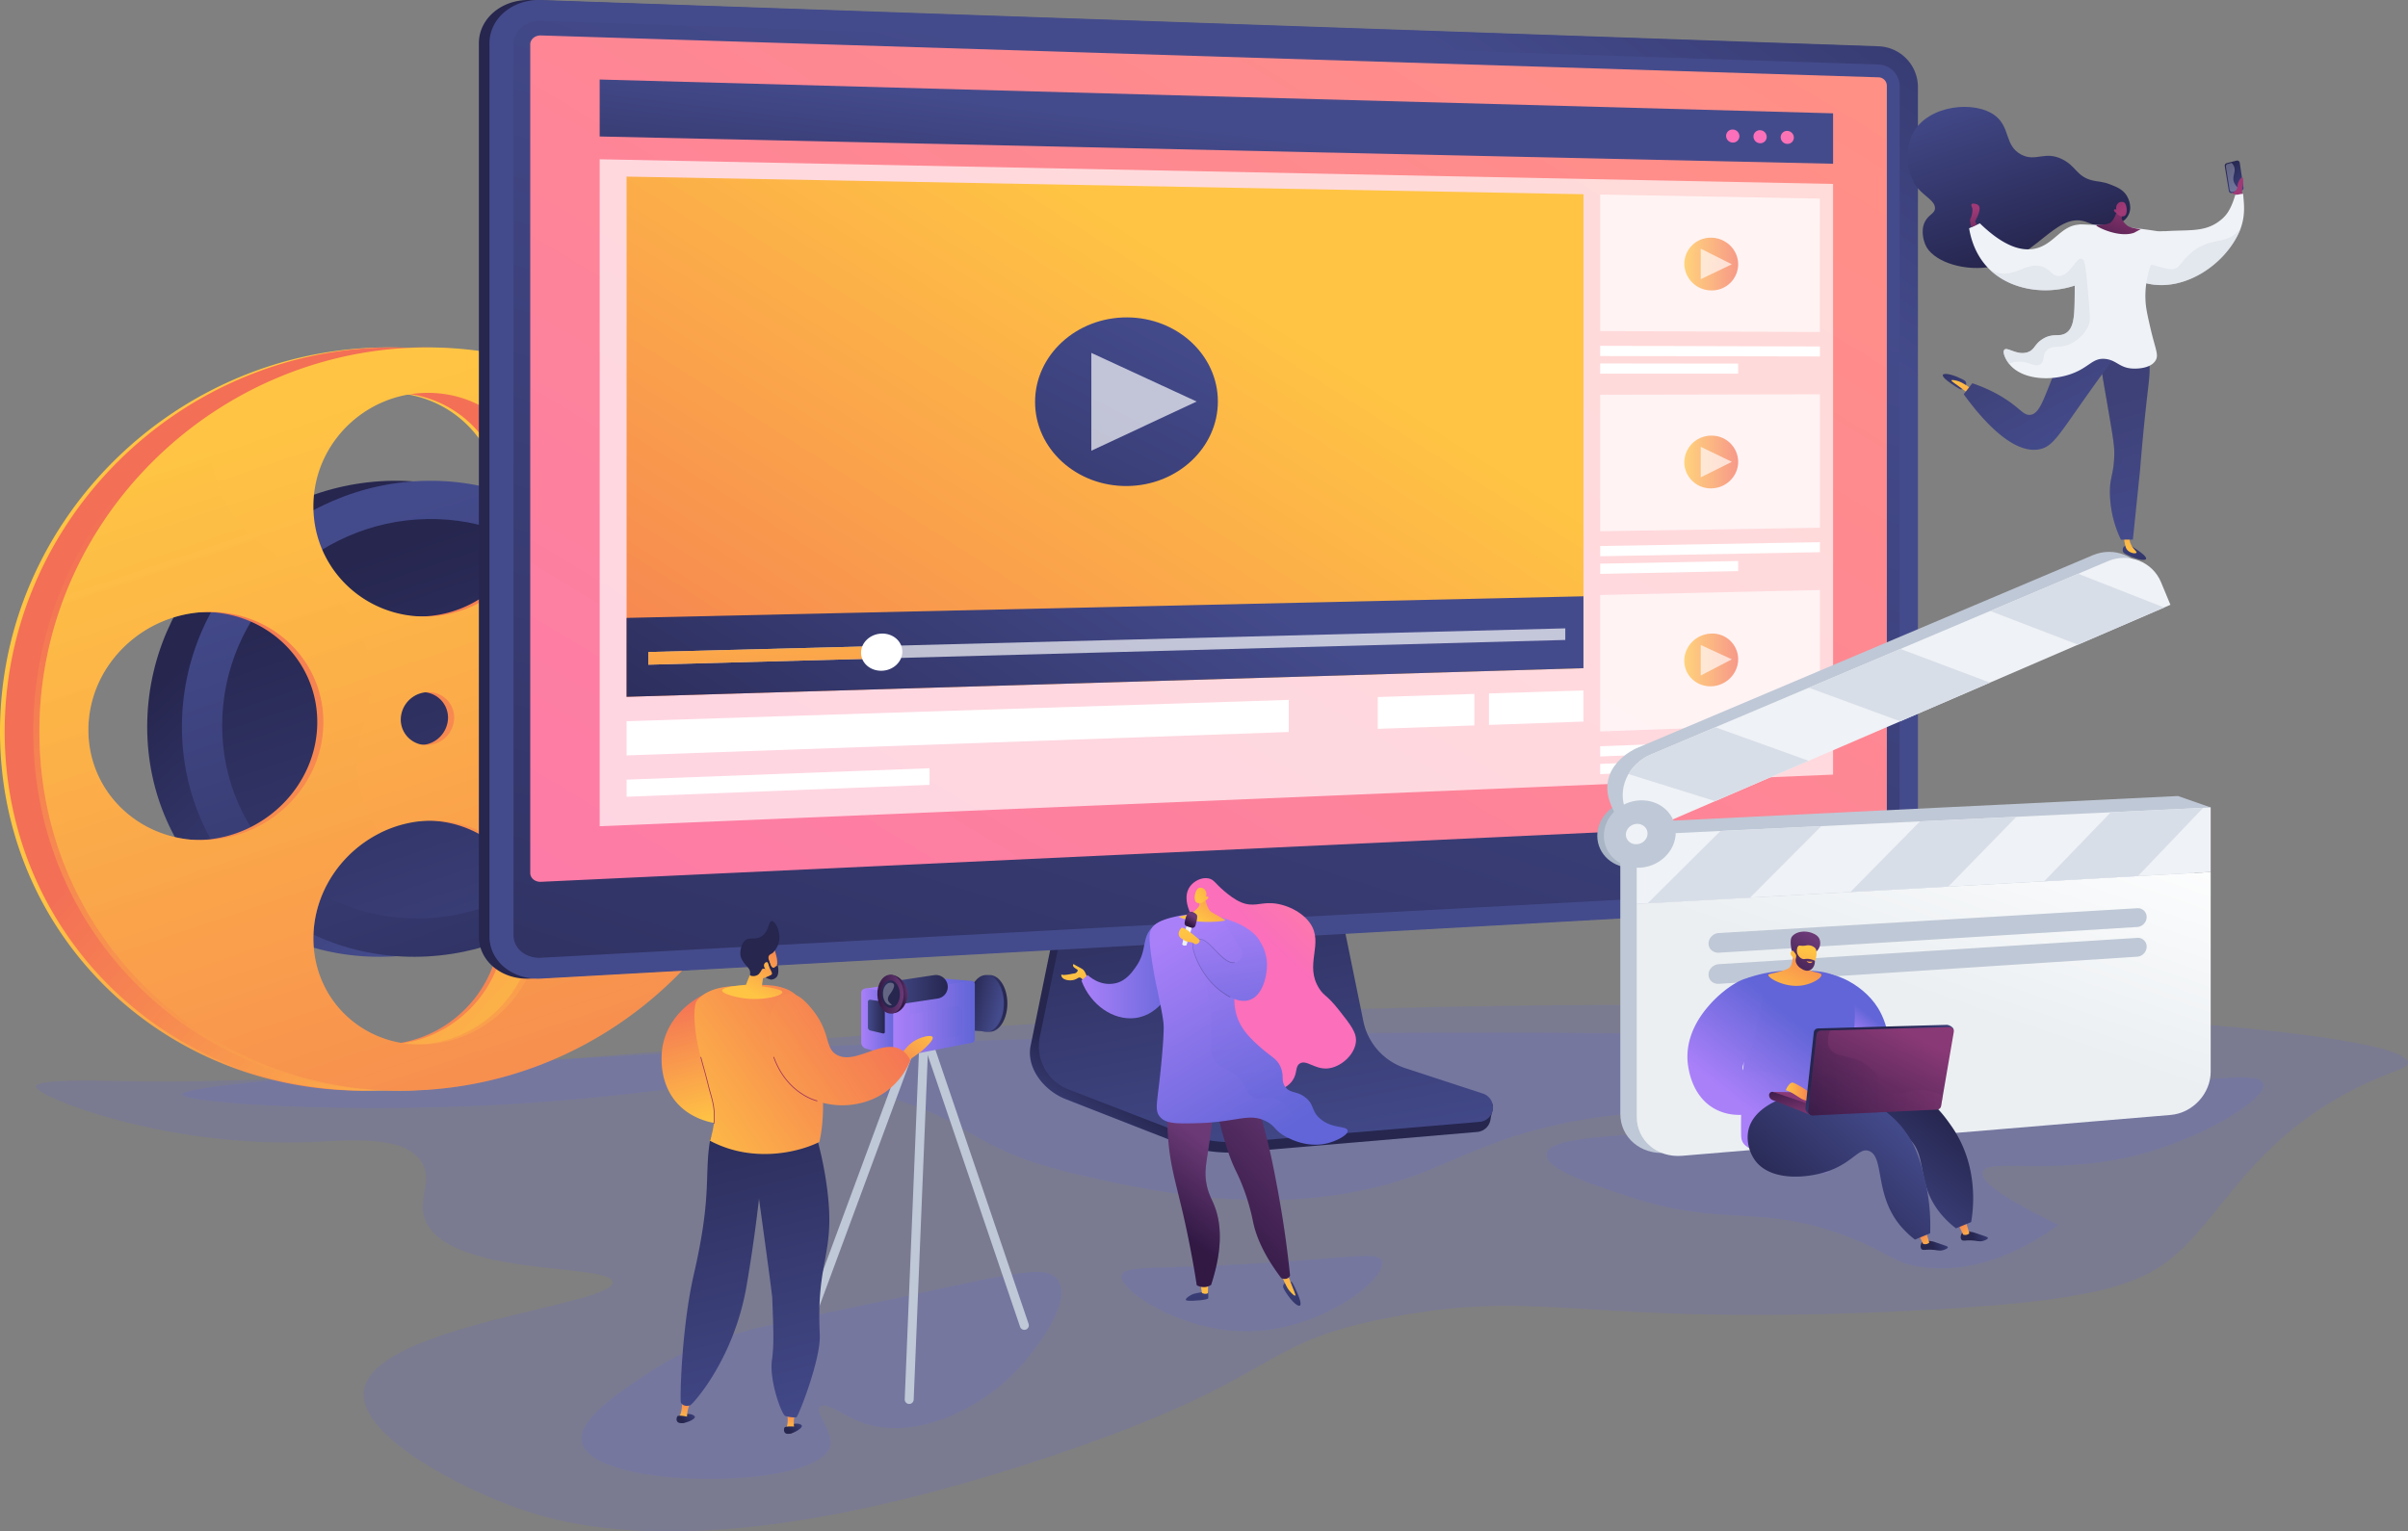 <svg xmlns="http://www.w3.org/2000/svg" xmlns:xlink="http://www.w3.org/1999/xlink" viewBox="0 0 2016.37 1282.81"><rect x="0" y="0" width="2016.37" height="1282.81" fill="#808080" stroke="none"/><defs><style>.cls-1{isolation:isolate;}.cls-2{fill:#6165d7;opacity:0.19;}.cls-100,.cls-11,.cls-2,.cls-46,.cls-47,.cls-49,.cls-54,.cls-64,.cls-73,.cls-87{mix-blend-mode:multiply;}.cls-3{fill:url(#linear-gradient);}.cls-4{fill:url(#linear-gradient-2);}.cls-5{fill:url(#linear-gradient-3);}.cls-6{fill:url(#linear-gradient-4);}.cls-7{fill:url(#linear-gradient-5);}.cls-8{fill:url(#linear-gradient-6);}.cls-9{fill:url(#linear-gradient-7);}.cls-10{fill:url(#linear-gradient-8);}.cls-100,.cls-11,.cls-46,.cls-49,.cls-64,.cls-73,.cls-80,.cls-87{opacity:0.3;}.cls-11{fill:url(#linear-gradient-9);}.cls-12{fill:url(#linear-gradient-10);}.cls-13{fill:url(#linear-gradient-11);}.cls-14{fill:url(#linear-gradient-12);}.cls-15{fill:url(#linear-gradient-13);}.cls-16{fill:url(#linear-gradient-14);}.cls-17{fill:url(#linear-gradient-15);}.cls-18,.cls-27{fill:#fff;}.cls-18,.cls-28{opacity:0.68;}.cls-19{fill:url(#linear-gradient-16);}.cls-20{fill:url(#linear-gradient-17);}.cls-21{fill:url(#linear-gradient-18);}.cls-22{fill:url(#linear-gradient-19);}.cls-23{fill:url(#linear-gradient-20);}.cls-24{fill:url(#linear-gradient-21);}.cls-25{fill:url(#linear-gradient-22);}.cls-26{fill:url(#linear-gradient-23);}.cls-29{fill:url(#linear-gradient-24);}.cls-30{fill:url(#linear-gradient-25);}.cls-31{fill:url(#linear-gradient-26);}.cls-32{fill:#a9b4c4;}.cls-33{fill:#bfc8d6;}.cls-34{fill:url(#linear-gradient-27);}.cls-35{fill:#eff2f6;}.cls-36,.cls-89{fill:#d8dee8;}.cls-37{fill:url(#linear-gradient-28);}.cls-38{fill:url(#linear-gradient-29);}.cls-39{fill:url(#linear-gradient-30);}.cls-40{fill:url(#linear-gradient-31);}.cls-41{fill:url(#linear-gradient-32);}.cls-42{fill:url(#linear-gradient-33);}.cls-43{fill:url(#linear-gradient-34);}.cls-44{fill:url(#linear-gradient-35);}.cls-45{fill:url(#linear-gradient-36);}.cls-46{fill:url(#linear-gradient-37);}.cls-47{opacity:0.15;fill:url(#linear-gradient-38);}.cls-48{fill:url(#linear-gradient-39);}.cls-50{fill:url(#linear-gradient-40);}.cls-51{fill:url(#linear-gradient-41);}.cls-52{fill:url(#linear-gradient-42);}.cls-53{fill:url(#linear-gradient-43);}.cls-54{opacity:0.36;fill:url(#linear-gradient-44);}.cls-55{fill:url(#linear-gradient-45);}.cls-56{fill:url(#linear-gradient-46);}.cls-57{fill:url(#linear-gradient-47);}.cls-58{fill:url(#linear-gradient-48);}.cls-59{fill:url(#linear-gradient-49);}.cls-60{fill:url(#linear-gradient-50);}.cls-61{fill:url(#linear-gradient-51);}.cls-62{fill:url(#linear-gradient-52);}.cls-63{fill:url(#linear-gradient-53);}.cls-64{fill:url(#linear-gradient-54);}.cls-65{fill:url(#linear-gradient-55);}.cls-66{fill:url(#linear-gradient-56);}.cls-67{fill:url(#linear-gradient-57);}.cls-68{fill:url(#linear-gradient-58);}.cls-69{fill:url(#linear-gradient-59);}.cls-70{fill:url(#linear-gradient-60);}.cls-71{fill:url(#linear-gradient-61);}.cls-72{fill:url(#linear-gradient-62);}.cls-73{fill:url(#linear-gradient-63);}.cls-74{fill:url(#linear-gradient-64);}.cls-75{fill:url(#linear-gradient-65);}.cls-76{fill:url(#linear-gradient-66);}.cls-77{fill:url(#linear-gradient-67);}.cls-78{fill:url(#linear-gradient-68);}.cls-79{fill:url(#linear-gradient-69);}.cls-80{fill:#f4f7fa;mix-blend-mode:soft-light;}.cls-81{fill:url(#linear-gradient-70);}.cls-82{fill:url(#linear-gradient-71);}.cls-83{fill:url(#linear-gradient-72);}.cls-84{fill:url(#linear-gradient-73);}.cls-85{fill:url(#linear-gradient-74);}.cls-86{fill:url(#linear-gradient-75);}.cls-87{fill:url(#linear-gradient-76);}.cls-88{fill:url(#linear-gradient-77);}.cls-89{opacity:0.54;}.cls-90{fill:url(#linear-gradient-78);}.cls-91{fill:url(#linear-gradient-79);}.cls-92{fill:url(#linear-gradient-80);}.cls-93{fill:url(#linear-gradient-81);}.cls-94{fill:url(#linear-gradient-82);}.cls-95{fill:url(#linear-gradient-83);}.cls-96{fill:url(#linear-gradient-84);}.cls-97{fill:url(#linear-gradient-85);}.cls-98{fill:url(#linear-gradient-86);}.cls-99{fill:url(#linear-gradient-87);}.cls-100{fill:url(#linear-gradient-88);}.cls-101{fill:url(#linear-gradient-89);}.cls-102{fill:url(#linear-gradient-90);}.cls-103{fill:url(#linear-gradient-91);}.cls-104{fill:url(#linear-gradient-92);}.cls-105{fill:url(#linear-gradient-93);}.cls-106{fill:url(#linear-gradient-94);}.cls-107{fill:url(#linear-gradient-95);}.cls-108{fill:url(#linear-gradient-96);}.cls-109{fill:url(#linear-gradient-97);}.cls-110{fill:url(#linear-gradient-98);}.cls-111{fill:url(#linear-gradient-99);}.cls-112{fill:url(#linear-gradient-100);}.cls-113{fill:url(#linear-gradient-101);}.cls-114{fill:url(#linear-gradient-102);}.cls-115{fill:url(#linear-gradient-103);}.cls-116{fill:#26264f;}.cls-117{fill:url(#linear-gradient-104);}.cls-118{fill:#9b305e;}.cls-119{fill:url(#linear-gradient-105);}</style><linearGradient id="linear-gradient" x1="560.82" y1="823.85" x2="234.91" y2="531.2" gradientUnits="userSpaceOnUse"><stop offset="0" stop-color="#f36f56"/><stop offset="1" stop-color="#ffc444"/></linearGradient><linearGradient id="linear-gradient-2" x1="564.7" y1="823.85" x2="238.79" y2="531.2" gradientUnits="userSpaceOnUse"><stop offset="0" stop-color="#ffc444"/><stop offset="1" stop-color="#f36f56"/></linearGradient><linearGradient id="linear-gradient-3" x1="418.3" y1="704.48" x2="223.2" y2="491.64" gradientUnits="userSpaceOnUse"><stop offset="0" stop-color="#444b8c"/><stop offset="1" stop-color="#26264f"/></linearGradient><linearGradient id="linear-gradient-4" x1="279.73" y1="465.36" x2="438.32" y2="935.77" gradientUnits="userSpaceOnUse"><stop offset="0" stop-color="#26264f"/><stop offset="1" stop-color="#444b8c"/></linearGradient><linearGradient id="linear-gradient-5" x1="298.69" y1="439.2" x2="487.68" y2="999.8" xlink:href="#linear-gradient-3"/><linearGradient id="linear-gradient-6" x1="308.84" y1="465.36" x2="467.42" y2="935.77" xlink:href="#linear-gradient-4"/><linearGradient id="linear-gradient-7" x1="256.32" y1="347.97" x2="551.41" y2="1223.3" xlink:href="#linear-gradient"/><linearGradient id="linear-gradient-8" x1="261.49" y1="347.97" x2="556.59" y2="1223.3" xlink:href="#linear-gradient-2"/><linearGradient id="linear-gradient-9" x1="185.99" y1="373.42" x2="481.11" y2="1248.81" xlink:href="#linear-gradient-2"/><linearGradient id="linear-gradient-10" x1="527.6" y1="428.25" x2="725.66" y2="407.56" xlink:href="#linear-gradient-4"/><linearGradient id="linear-gradient-11" x1="951.66" y1="1009.23" x2="992.68" y2="950.48" xlink:href="#linear-gradient-3"/><linearGradient id="linear-gradient-12" x1="1076.36" y1="991.48" x2="1014.29" y2="654.49" xlink:href="#linear-gradient-3"/><linearGradient id="linear-gradient-13" x1="1230.97" y1="61.27" x2="1545.79" y2="-388.05" xlink:href="#linear-gradient-3"/><linearGradient id="linear-gradient-14" x1="1093.17" y1="117.17" x2="702.97" y2="1356.5" xlink:href="#linear-gradient-3"/><linearGradient id="linear-gradient-15" x1="1284.78" y1="-93.49" x2="352.94" y2="1449.56" gradientUnits="userSpaceOnUse"><stop offset="0" stop-color="#ff9085"/><stop offset="1" stop-color="#fb6fbb"/></linearGradient><linearGradient id="linear-gradient-16" x1="1017.77" y1="108.37" x2="995.61" y2="291.78" xlink:href="#linear-gradient-3"/><linearGradient id="linear-gradient-17" x1="1498.52" y1="13.21" x2="1454.27" y2="106.91" xlink:href="#linear-gradient-15"/><linearGradient id="linear-gradient-18" x1="1517.18" y1="22.73" x2="1473.08" y2="116.12" xlink:href="#linear-gradient-15"/><linearGradient id="linear-gradient-19" x1="1535.74" y1="32.18" x2="1491.79" y2="125.26" xlink:href="#linear-gradient-15"/><linearGradient id="linear-gradient-20" x1="1004.52" y1="229.81" x2="616.08" y2="837.73" xlink:href="#linear-gradient-2"/><linearGradient id="linear-gradient-21" x1="980.21" y1="452.69" x2="731.99" y2="841.16" xlink:href="#linear-gradient-3"/><linearGradient id="linear-gradient-22" x1="978.82" y1="268.04" x2="779.26" y2="652.09" xlink:href="#linear-gradient-3"/><linearGradient id="linear-gradient-23" x1="646.97" y1="453.76" x2="644.19" y2="726.72" xlink:href="#linear-gradient-2"/><linearGradient id="linear-gradient-24" x1="1410.36" y1="221.18" x2="1455.47" y2="221.18" xlink:href="#linear-gradient-2"/><linearGradient id="linear-gradient-25" x1="1410.36" y1="386.99" x2="1455.47" y2="386.99" xlink:href="#linear-gradient-2"/><linearGradient id="linear-gradient-26" x1="1410.36" y1="552.79" x2="1455.47" y2="552.79" xlink:href="#linear-gradient-2"/><linearGradient id="linear-gradient-27" x1="1546.42" y1="1017.62" x2="1674.96" y2="643.67" gradientUnits="userSpaceOnUse"><stop offset="0.49" stop-color="#ebeff2"/><stop offset="1" stop-color="#fff"/></linearGradient><linearGradient id="linear-gradient-28" x1="1000.55" y1="1053.6" x2="1004.93" y2="1132.4" xlink:href="#linear-gradient-3"/><linearGradient id="linear-gradient-29" x1="1008.82" y1="1092.44" x2="1006.49" y2="986.04" xlink:href="#linear-gradient-2"/><linearGradient id="linear-gradient-30" x1="1079.78" y1="1049.2" x2="1084.16" y2="1128" xlink:href="#linear-gradient-3"/><linearGradient id="linear-gradient-31" x1="1078.58" y1="1090.91" x2="1076.25" y2="984.52" xlink:href="#linear-gradient-2"/><linearGradient id="linear-gradient-32" x1="975.04" y1="1023.29" x2="1019.22" y2="963.98" gradientUnits="userSpaceOnUse"><stop offset="0" stop-color="#311944"/><stop offset="1" stop-color="#6b3976"/></linearGradient><linearGradient id="linear-gradient-33" x1="389.71" y1="709.19" x2="405.75" y2="807.3" gradientTransform="translate(378.03 193.66) rotate(-11.19)" xlink:href="#linear-gradient-2"/><linearGradient id="linear-gradient-34" x1="1007.86" y1="1030.64" x2="1111.35" y2="934.13" xlink:href="#linear-gradient-32"/><linearGradient id="linear-gradient-35" x1="905.57" y1="811.75" x2="988.57" y2="811.75" gradientUnits="userSpaceOnUse"><stop offset="0" stop-color="#aa80f9"/><stop offset="1" stop-color="#6165d7"/></linearGradient><linearGradient id="linear-gradient-36" x1="1177.22" y1="696.66" x2="1075.16" y2="801.3" xlink:href="#linear-gradient-15"/><linearGradient id="linear-gradient-37" x1="980.67" y1="1027.48" x2="1024.86" y2="968.18" xlink:href="#linear-gradient-32"/><linearGradient id="linear-gradient-38" x1="905.57" y1="821.96" x2="988.57" y2="821.96" xlink:href="#linear-gradient-35"/><linearGradient id="linear-gradient-39" x1="968.21" y1="788.95" x2="1068.98" y2="953.02" xlink:href="#linear-gradient-35"/><linearGradient id="linear-gradient-40" x1="1047.4" y1="767.83" x2="1072.44" y2="920.95" xlink:href="#linear-gradient-35"/><linearGradient id="linear-gradient-41" x1="1065.77" y1="702.24" x2="1138.73" y2="821.04" gradientTransform="translate(293.64 -289.34) rotate(21.78)" xlink:href="#linear-gradient-35"/><linearGradient id="linear-gradient-42" x1="1005.05" y1="771.44" x2="1032.08" y2="732.2" xlink:href="#linear-gradient-2"/><linearGradient id="linear-gradient-43" x1="1002.6" y1="751.54" x2="1045.33" y2="725.81" xlink:href="#linear-gradient-2"/><linearGradient id="linear-gradient-44" x1="1013.64" y1="784.97" x2="1022.54" y2="836.62" xlink:href="#linear-gradient-3"/><linearGradient id="linear-gradient-45" x1="989.91" y1="782.12" x2="998.9" y2="782.12" xlink:href="#linear-gradient-27"/><linearGradient id="linear-gradient-46" x1="988.15" y1="778.71" x2="992.51" y2="772.86" gradientTransform="translate(-24.82 37.7) rotate(-2.42)" xlink:href="#linear-gradient-32"/><linearGradient id="linear-gradient-47" x1="995.04" y1="780.86" x2="1008.9" y2="865.57" xlink:href="#linear-gradient-2"/><linearGradient id="linear-gradient-48" x1="1543.58" y1="860.4" x2="1556.94" y2="843.49" xlink:href="#linear-gradient-35"/><linearGradient id="linear-gradient-49" x1="1033.11" y1="1130.72" x2="1055.08" y2="1130.72" gradientTransform="matrix(-0.96, 0.27, 0.27, 0.96, 2359.8, -331.48)" xlink:href="#linear-gradient-3"/><linearGradient id="linear-gradient-50" x1="869.75" y1="1120.99" x2="879.01" y2="1101.82" gradientTransform="matrix(-0.98, 0.2, 0.2, 0.98, 2280.99, -234.9)" xlink:href="#linear-gradient-2"/><linearGradient id="linear-gradient-51" x1="1067.53" y1="1129.3" x2="1089.5" y2="1129.3" gradientTransform="matrix(-0.96, 0.27, 0.27, 0.96, 2359.8, -331.48)" xlink:href="#linear-gradient-3"/><linearGradient id="linear-gradient-52" x1="904.18" y1="1121.96" x2="913.44" y2="1102.78" gradientTransform="matrix(-0.98, 0.2, 0.2, 0.98, 2280.99, -234.9)" xlink:href="#linear-gradient-2"/><linearGradient id="linear-gradient-53" x1="1470.9" y1="938.58" x2="1524.43" y2="870.81" xlink:href="#linear-gradient-35"/><linearGradient id="linear-gradient-54" x1="1477.17" y1="941.43" x2="1530.18" y2="874.29" xlink:href="#linear-gradient-35"/><linearGradient id="linear-gradient-55" x1="1438.53" y1="911.46" x2="1492.97" y2="842.53" xlink:href="#linear-gradient-35"/><linearGradient id="linear-gradient-56" x1="1545.68" y1="1018.84" x2="1619.49" y2="925.38" xlink:href="#linear-gradient-3"/><linearGradient id="linear-gradient-57" x1="1586.34" y1="936.02" x2="1504.44" y2="1026.74" xlink:href="#linear-gradient-3"/><linearGradient id="linear-gradient-58" x1="1549.34" y1="957.21" x2="1537.31" y2="923.15" gradientUnits="userSpaceOnUse"><stop offset="0" stop-color="#311944"/><stop offset="1" stop-color="#893976"/></linearGradient><linearGradient id="linear-gradient-59" x1="1496.81" y1="907.86" x2="1501.22" y2="938.32" xlink:href="#linear-gradient-58"/><linearGradient id="linear-gradient-60" x1="1495.49" y1="914.53" x2="1520.4" y2="914.53" xlink:href="#linear-gradient-2"/><linearGradient id="linear-gradient-61" x1="1584.16" y1="910.52" x2="1560.72" y2="877.24" xlink:href="#linear-gradient-3"/><linearGradient id="linear-gradient-62" x1="1539.2" y1="965.61" x2="1590.5" y2="861.41" xlink:href="#linear-gradient-58"/><linearGradient id="linear-gradient-63" x1="1514.14" y1="898.73" x2="1626.84" y2="898.73" xlink:href="#linear-gradient-58"/><linearGradient id="linear-gradient-64" x1="1928.12" y1="358.1" x2="1930.61" y2="291.99" gradientTransform="translate(-133.53 -257.23) rotate(23.5)" xlink:href="#linear-gradient-2"/><linearGradient id="linear-gradient-65" x1="328.7" y1="556.82" x2="311.88" y2="514.08" gradientTransform="matrix(-0.97, -0.25, -0.25, 0.97, 1946.04, 363)" xlink:href="#linear-gradient-32"/><linearGradient id="linear-gradient-66" x1="895.61" y1="539.35" x2="894.84" y2="601.7" gradientTransform="matrix(0.98, 0.19, -0.19, 0.98, 733.49, 95.86)" xlink:href="#linear-gradient-2"/><linearGradient id="linear-gradient-67" x1="323.56" y1="558.87" x2="306.72" y2="516.09" gradientTransform="matrix(-0.97, -0.25, -0.25, 0.97, 1946.04, 363)" xlink:href="#linear-gradient-32"/><linearGradient id="linear-gradient-68" x1="307.08" y1="533.09" x2="307.95" y2="540.9" gradientTransform="matrix(-0.97, -0.25, -0.25, 0.97, 1946.04, 363)" gradientUnits="userSpaceOnUse"><stop offset="0" stop-color="#ffc444"/><stop offset="1" stop-color="#f36f56"/></linearGradient><linearGradient id="linear-gradient-69" x1="1838.94" y1="464.33" x2="1823.66" y2="436.41" gradientTransform="matrix(0.97, -0.25, 0.25, 0.97, -15.19, 173.31)" xlink:href="#linear-gradient-3"/><linearGradient id="linear-gradient-70" x1="1652.1" y1="-2.04" x2="1656.17" y2="71.33" gradientTransform="translate(3050.12 -541.72) rotate(147.63)" xlink:href="#linear-gradient-3"/><linearGradient id="linear-gradient-71" x1="1650.98" y1="36.8" x2="1648.81" y2="-62.26" gradientTransform="translate(3050.12 -541.72) rotate(147.63)" xlink:href="#linear-gradient-2"/><linearGradient id="linear-gradient-72" x1="2537.19" y1="515.36" x2="2541.26" y2="588.72" gradientTransform="translate(-652.16 1357.29) rotate(-32.29)" xlink:href="#linear-gradient-3"/><linearGradient id="linear-gradient-73" x1="2597.55" y1="87.56" x2="2595.95" y2="14.46" gradientTransform="translate(-662.5 -421.89) rotate(18.03)" xlink:href="#linear-gradient-2"/><linearGradient id="linear-gradient-74" x1="1886.48" y1="178.35" x2="1876.28" y2="160.31" gradientUnits="userSpaceOnUse"><stop offset="0" stop-color="#311944"/><stop offset="1" stop-color="#a03976"/></linearGradient><linearGradient id="linear-gradient-75" x1="1807.24" y1="448.53" x2="1774.17" y2="332.45" gradientUnits="userSpaceOnUse"><stop offset="0" stop-color="#444b8c"/><stop offset="1" stop-color="#3e4177"/></linearGradient><linearGradient id="linear-gradient-76" x1="1801.15" y1="450.27" x2="1768.07" y2="334.19" xlink:href="#linear-gradient-75"/><linearGradient id="linear-gradient-77" x1="1745.33" y1="365.01" x2="1700.1" y2="282.3" xlink:href="#linear-gradient-75"/><linearGradient id="linear-gradient-78" x1="628.43" y1="-134.22" x2="516.61" y2="-40.58" gradientTransform="matrix(-0.85, -0.53, -0.53, 0.85, 2119.62, 517.6)" xlink:href="#linear-gradient-3"/><linearGradient id="linear-gradient-79" x1="328.53" y1="156.41" x2="312.51" y2="98.45" gradientTransform="matrix(-0.99, -0.12, -0.12, 0.99, 2106.19, 104.62)" xlink:href="#linear-gradient-74"/><linearGradient id="linear-gradient-80" x1="369.33" y1="67.36" x2="318.53" y2="109.64" gradientTransform="matrix(-0.99, -0.12, -0.12, 0.99, 2106.19, 104.62)" xlink:href="#linear-gradient-74"/><linearGradient id="linear-gradient-81" x1="464.03" y1="104.76" x2="437.44" y2="137.83" gradientTransform="matrix(-0.62, 0.78, -0.78, -0.62, 2033.2, -80.78)" xlink:href="#linear-gradient-74"/><linearGradient id="linear-gradient-82" x1="813.87" y1="840.5" x2="843.52" y2="840.5" xlink:href="#linear-gradient-3"/><linearGradient id="linear-gradient-83" x1="837.75" y1="844.47" x2="808.86" y2="837.35" xlink:href="#linear-gradient-3"/><linearGradient id="linear-gradient-84" x1="724.24" y1="837.4" x2="813.04" y2="837.4" xlink:href="#linear-gradient-35"/><linearGradient id="linear-gradient-85" x1="721.17" y1="856.74" x2="750.65" y2="856.74" xlink:href="#linear-gradient-35"/><linearGradient id="linear-gradient-86" x1="726.75" y1="851.55" x2="740.96" y2="851.55" xlink:href="#linear-gradient-3"/><linearGradient id="linear-gradient-87" x1="747.97" y1="853.65" x2="816.32" y2="853.65" xlink:href="#linear-gradient-35"/><linearGradient id="linear-gradient-88" x1="762.08" y1="858.6" x2="805.73" y2="858.6" xlink:href="#linear-gradient-35"/><linearGradient id="linear-gradient-89" x1="744.06" y1="829.59" x2="793.74" y2="829.59" xlink:href="#linear-gradient-3"/><linearGradient id="linear-gradient-90" x1="752.68" y1="847.94" x2="759.75" y2="846.84" gradientTransform="matrix(1, 0, 0, 0.92, 1.53, 50.67)" xlink:href="#linear-gradient-32"/><linearGradient id="linear-gradient-91" x1="734.65" y1="832.71" x2="756.71" y2="832.71" xlink:href="#linear-gradient-32"/><linearGradient id="linear-gradient-92" x1="727.76" y1="814.27" x2="742" y2="828.92" xlink:href="#linear-gradient-3"/><linearGradient id="linear-gradient-93" x1="811.32" y1="860.03" x2="850.14" y2="908.87" gradientTransform="matrix(-1, 0, 0, 1, 1592.07, 0)" xlink:href="#linear-gradient-2"/><linearGradient id="linear-gradient-94" x1="981.41" y1="936.2" x2="1007.85" y2="830.47" gradientTransform="matrix(-1, 0, 0, 1, 1592.07, 0)" xlink:href="#linear-gradient-2"/><linearGradient id="linear-gradient-95" x1="776.79" y1="1119.82" x2="789.32" y2="1130.98" gradientTransform="matrix(-0.99, -0.14, -0.14, 0.99, 1511.37, 181.03)" xlink:href="#linear-gradient-3"/><linearGradient id="linear-gradient-96" x1="-136.4" y1="1130.98" x2="-136.4" y2="1109.14" gradientTransform="matrix(-0.99, -0.14, -0.14, 0.99, 595.16, 51.51)" xlink:href="#linear-gradient-2"/><linearGradient id="linear-gradient-97" x1="778.05" y1="1118.41" x2="790.58" y2="1129.56" gradientTransform="matrix(-0.99, -0.14, -0.14, 0.99, 1511.37, 181.03)" xlink:href="#linear-gradient-3"/><linearGradient id="linear-gradient-98" x1="917.9" y1="1188.06" x2="930.44" y2="1199.22" gradientTransform="matrix(-1, 0, 0, 1, 1592.07, 0)" xlink:href="#linear-gradient-3"/><linearGradient id="linear-gradient-99" x1="4.67" y1="1199.24" x2="4.67" y2="1177.4" gradientTransform="matrix(-1, 0, 0, 1, 666.76, 0)" xlink:href="#linear-gradient-2"/><linearGradient id="linear-gradient-100" x1="1161.14" y1="1209.26" x2="1079.38" y2="879.13" gradientTransform="translate(-498.03)" xlink:href="#linear-gradient-3"/><linearGradient id="linear-gradient-101" x1="1039.32" y1="953.89" x2="863.81" y2="831.83" gradientTransform="matrix(-1, 0, 0, 1, 1592.07, 0)" xlink:href="#linear-gradient-2"/><linearGradient id="linear-gradient-102" x1="919.16" y1="1186.65" x2="931.7" y2="1197.8" gradientTransform="matrix(-1, 0, 0, 1, 1592.07, 0)" xlink:href="#linear-gradient-3"/><linearGradient id="linear-gradient-103" x1="629.39" y1="831.39" x2="655.46" y2="780.45" xlink:href="#linear-gradient-2"/><linearGradient id="linear-gradient-104" x1="933.1" y1="787.94" x2="1001" y2="873.37" gradientTransform="matrix(-1, 0, 0, 1, 1592.07, 0)" xlink:href="#linear-gradient-2"/><linearGradient id="linear-gradient-105" x1="1037.49" y1="974.59" x2="839.9" y2="837.17" gradientTransform="matrix(-1, 0, 0, 1, 1592.07, 0)" xlink:href="#linear-gradient-2"/></defs><g class="cls-1"><g id="レイヤー_2" data-name="レイヤー 2"><g id="Illustration"><path class="cls-2" d="M1118.46,845.74C663.59,860.2,330,910.53,103.05,905.6c-19.32-.41-72.39-2-73.16,4.44-.95,7.92,106.64,51.57,230.57,46.56,32.32-1.31,78.76-6.45,93,17.48,9.33,15.64-3.85,29,2.22,46.55,17.19,49.63,155.53,37.07,157.41,53.21,2.27,19.54-200.69,35.8-208.4,90.9-4.82,34.41,67.73,75.3,120.57,95.54,50.59,19.37,172.42,54,453.64-40.11,201.11-67.31,168.3-94.9,288.31-117.25,127.14-23.68,155.34,7.76,421.24-4.43,167.17-7.67,206.18-22,237.22-51,37.25-34.77,60.84-88.58,137.46-130.81,35.7-19.68,53.39-20.57,53.21-26.6C2015.47,860.71,1594.36,830.62,1118.46,845.74Z"/><path class="cls-2" d="M845.76,870.87c-339.7,10.14-693.56,35-693.19,45.82.22,6.72,136.7,17.12,286.73,7.39,146.4-9.5,188.08-30.53,282.31-10.35,94.73,20.29,81.56,47.75,184.75,70.95,62.8,14.12,178.81,40.19,289.7-4.43,29.19-11.75,67.76-32.32,131.54-42.87,40.69-6.73,71.3-6,85.73-5.91,121,.92,276.85-31.49,276.39-44.34C1689,865.57,1246.77,858.9,845.76,870.87Z"/><path class="cls-3" d="M325,291C148.3,291,0,435.09,0,612.83s148.3,311.87,325,300c170.24-11.43,303.72-155,303.72-321.11S495.28,291,325,291Zm0,38.07c51.95-.21,93.64,41.13,93.64,92.33S377,515.13,325,516.39c-52.54,1.28-95.57-40-95.57-92.3S272.5,329.29,325,329.07Zm22.3,272.1A23.18,23.18,0,0,1,325,624.05a21.36,21.36,0,0,1-22.4-21.38A23.17,23.17,0,0,1,325,579.78,21.37,21.37,0,0,1,347.34,601.17ZM140.46,703.64C85.8,706,41,664.77,41,611.45s44.78-97.58,99.44-98.86c54-1.27,97.39,40,97.39,92.25S194.5,701.28,140.46,703.64ZM325,874.76c-52.54,3.31-95.57-36.34-95.57-88.6s43-96.47,95.57-98.72c51.95-2.23,93.64,37.5,93.64,88.7S377,871.48,325,874.76Zm177.5-186.94C452,690,410.62,650.29,410.62,599s41.39-93.76,91.92-94.95c50-1.17,90.1,38.61,90.1,88.84S552.53,685.64,502.54,687.82Z"/><path class="cls-4" d="M328.92,291c-176.74,0-325,144.09-325,321.83s148.3,311.87,325,300c170.24-11.43,303.72-155,303.72-321.11S499.16,291,328.92,291Zm0,38.07c51.95-.21,93.64,41.13,93.64,92.33s-41.69,93.73-93.64,95c-52.54,1.28-95.57-40-95.57-92.3S276.38,329.29,328.92,329.07Zm22.3,272.1a23.18,23.18,0,0,1-22.3,22.88,21.36,21.36,0,0,1-22.4-21.38,23.17,23.17,0,0,1,22.4-22.89A21.37,21.37,0,0,1,351.22,601.17ZM144.34,703.64C89.68,706,44.9,664.77,44.9,611.45s44.78-97.58,99.44-98.86c54-1.27,97.39,40,97.39,92.25S198.38,701.28,144.34,703.64ZM328.92,874.76c-52.54,3.31-95.57-36.34-95.57-88.6s43-96.47,95.57-98.72c51.95-2.23,93.64,37.5,93.64,88.7S380.87,871.48,328.92,874.76Zm177.5-186.94C455.88,690,414.5,650.29,414.5,599s41.38-93.76,91.92-94.95c50-1.17,90.1,38.61,90.1,88.84S556.41,685.64,506.42,687.82Z"/><path class="cls-5" d="M525.83,595.3c0,107.68-87.11,199.77-196.91,205.82-112.46,6.19-205.66-79.84-205.66-192.3s93.2-204.75,205.66-206.1C438.72,401.39,525.83,487.63,525.83,595.3Z"/><path class="cls-6" d="M494.73,596.35c0,90.67-73.49,168-165.81,172.73C234.73,774,157,701.73,157,607.69s77.78-171.48,172-172.94C421.24,433.32,494.73,505.68,494.73,596.35Z"/><path class="cls-7" d="M554.94,595.3C554.94,703,467.83,795.07,358,801.12c-112.46,6.19-205.66-79.84-205.66-192.3S245.57,404.07,358,402.72C467.83,401.39,554.94,487.63,554.94,595.3Z"/><path class="cls-8" d="M523.84,596.35c0,90.67-73.49,168-165.81,172.73-94.19,4.87-172-67.35-172-161.39s77.78-171.48,172-172.94C450.35,433.32,523.84,505.68,523.84,596.35Z"/><path class="cls-9" d="M352.86,291c-176.74,0-325,144.09-325,321.83s148.3,311.87,325,300c170.24-11.43,303.72-155,303.72-321.11S523.1,291,352.86,291Zm0,38.07c51.95-.21,93.64,41.13,93.64,92.33s-41.69,93.73-93.64,95c-52.54,1.28-95.57-40-95.57-92.3S300.32,329.29,352.86,329.07Zm22.3,272.1a23.18,23.18,0,0,1-22.3,22.88,21.37,21.37,0,0,1-22.41-21.38,23.18,23.18,0,0,1,22.41-22.89A21.37,21.37,0,0,1,375.16,601.17ZM168.28,703.64c-54.66,2.39-99.44-38.87-99.44-92.19s44.78-97.58,99.44-98.86c54-1.27,97.39,40,97.39,92.25S222.31,701.28,168.28,703.64ZM352.86,874.76c-52.54,3.31-95.57-36.34-95.57-88.6s43-96.47,95.57-98.72c51.95-2.23,93.64,37.5,93.64,88.7S404.81,871.48,352.86,874.76Zm177.5-186.94C479.82,690,438.44,650.29,438.44,599s41.38-93.76,91.92-94.95c50-1.17,90.1,38.61,90.1,88.84S580.34,685.64,530.36,687.82Z"/><path class="cls-10" d="M358,291C181.29,291,33,435.09,33,612.83s148.3,311.87,325,300c170.24-11.43,303.72-155,303.72-321.11S528.27,291,358,291Zm0,38.07c52-.21,93.64,41.13,93.64,92.33S410,515.13,358,516.39c-52.54,1.28-95.57-40-95.57-92.3S305.49,329.29,358,329.07Zm22.3,272.1A23.18,23.18,0,0,1,358,624.05a21.37,21.37,0,0,1-22.41-21.38A23.18,23.18,0,0,1,358,579.78,21.37,21.37,0,0,1,380.33,601.17ZM173.45,703.64C118.79,706,74,664.77,74,611.45s44.78-97.58,99.44-98.86c54-1.27,97.39,40,97.39,92.25S227.49,701.28,173.45,703.64ZM358,874.76c-52.54,3.31-95.57-36.34-95.57-88.6s43-96.47,95.57-98.72c52-2.23,93.64,37.5,93.64,88.7S410,871.48,358,874.76Zm177.5-186.94C485,690,443.61,650.29,443.61,599s41.38-93.76,91.92-94.95c50-1.17,90.1,38.61,90.1,88.84S585.52,685.64,535.53,687.82Z"/><path class="cls-11" d="M451.62,774.13c0,.67.05,1.34.05,2,0,51.21-41.69,95.34-93.64,98.62-52.54,3.31-95.57-36.34-95.57-88.6,0-38.11,23-72,55.8-88.38a117.43,117.43,0,0,1-14-27.21C285.62,618,321.23,596.74,307.75,546c-18.24-68.67-93.61-68.06-122.19-132.88-7.25-16.43-11.89-38.1-8.24-66.78C90.7,404.45,33,502.49,33,612.83c0,177.74,148.3,311.87,325,300,89.36-6,168.43-48.32,223.31-110.65a205.08,205.08,0,0,0-51.46-19.48C500.83,776,477,777.24,451.62,774.13ZM173.45,703.64C118.79,706,74,664.77,74,611.45s44.78-97.58,99.44-98.86c54-1.27,97.39,40,97.39,92.25S227.49,701.28,173.45,703.64Z"/><path class="cls-2" d="M981.26,1061.47c139.63-4.23,172.52-15.61,175.82-5,4.59,14.76-52.33,59.46-115.54,58.61-54.35-.73-105.36-35-102.15-46.89C941,1062.33,955.53,1062.25,981.26,1061.47Z"/><path class="cls-2" d="M710.12,1096.05C844.64,1067.92,876,1057,885.94,1072.61c13.13,20.56-25.14,64.58-30.14,70.33-32.4,37.25-90.73,64.65-134,48.56-15.81-5.89-30.53-17.94-35.16-13.4-5.14,5,11.7,21.18,8.37,33.49-9.93,36.64-198.16,37-207.64-3.35-4.26-18.16,28.65-40.22,53.59-56.93C587.8,1119.94,626.52,1113.53,710.12,1096.05Z"/><path class="cls-2" d="M1760.67,916.69c65.39-9.5,130.58-21.29,134.5-8.87,3.54,11.24-43.47,41.08-93.12,56.17-77,23.39-138.16,4.58-141.89,17.73-1.7,6,8.81,18,63.56,44.34-26.79,19.17-66.85,40.8-112.33,35.48-26.77-3.14-28.68-12.47-66.52-26.61-71.95-26.88-101.43-6.73-180.32-32.51-31.73-10.38-70.41-23-69.46-35.48C1297.11,940.28,1477.46,957.81,1760.67,916.69Z"/><path class="cls-12" d="M444.15,819.69C420.42,821,401,805.21,401,784.44V36.19c0-20.76,19.4-37,43.13-36.16L1564.24,38.77a34.21,34.21,0,0,1,32.85,33.85V722.78c0,18-14.71,33.53-32.85,34.54Z"/><path class="cls-13" d="M1174.4,902.51a52.88,52.88,0,0,1-35.06-39.8l-26-129-222.9,7.92L863,876c-3.84,18.81,11.54,37.69,29.25,44.62l93.26,36.49A121.13,121.13,0,0,0,1040,965l197.08-16.86a12.22,12.22,0,0,0,11.06-10.83c.67-5.81,4.71-12.33-.79-14.15Z"/><path class="cls-14" d="M1176.61,894.67a52.41,52.41,0,0,1-35-39.31l-26-127.34-217.46,7.82L870.68,868.51a38.81,38.81,0,0,0,24,44l93.17,36a122.32,122.32,0,0,0,54.46,7.8l196.89-16.64A12.15,12.15,0,0,0,1242,916.1Z"/><path class="cls-15" d="M453,819.69c-23.73,1.33-43.13-14.48-43.13-35.25V36.19c0-20.76,19.4-37,43.13-36.16L1573.1,38.77A34.2,34.2,0,0,1,1606,72.62V722.78c0,18-14.7,33.53-32.85,34.54Z"/><path class="cls-16" d="M1573.1,54.06,453,17.47c-12.69-.41-23,8.24-23,19.33V783.41c0,11.09,10.31,19.52,23,18.84L1573.1,742a18.75,18.75,0,0,0,17.6-18.47V72.16A18.27,18.27,0,0,0,1573.1,54.06Z"/><path class="cls-17" d="M453,738.63c-4.94.23-9-3.09-9-7.4v-694c0-4.31,4-7.7,9-7.54L1573.1,64.77a7.13,7.13,0,0,1,6.88,7.06V679.09a7.27,7.27,0,0,1-6.88,7.17Z"/><polygon class="cls-18" points="1534.96 648.84 502.15 692.07 502.15 133.41 1534.96 154.07 1534.96 648.84"/><polygon class="cls-19" points="1534.96 137.16 502.15 114.32 502.15 66.61 1534.96 94.91 1534.96 137.16"/><path class="cls-20" d="M1456.52,114.09a5.36,5.36,0,0,1-5.57,5.33,5.68,5.68,0,0,1-5.58-5.6,5.36,5.36,0,0,1,5.58-5.33A5.7,5.7,0,0,1,1456.52,114.09Z"/><path class="cls-21" d="M1479.37,114.66a5.32,5.32,0,0,1-5.53,5.31,5.65,5.65,0,0,1-5.55-5.58,5.33,5.33,0,0,1,5.55-5.32A5.66,5.66,0,0,1,1479.37,114.66Z"/><path class="cls-22" d="M1502.1,115.22a5.31,5.31,0,0,1-5.5,5.3,5.64,5.64,0,0,1-5.52-5.57,5.32,5.32,0,0,1,5.52-5.3A5.64,5.64,0,0,1,1502.1,115.22Z"/><polygon class="cls-23" points="1325.93 559.68 524.68 583.66 524.68 147.92 1325.93 162.7 1325.93 559.68"/><polygon class="cls-24" points="1325.93 559.68 524.68 583.66 524.68 517.57 1325.93 499.47 1325.93 559.68"/><path class="cls-25" d="M1019.8,336.29c0,38.66-33.8,70.37-75.85,70.82-42.48.46-77.22-31.07-77.22-70.42s34.74-71.07,77.22-70.83C986,266.09,1019.8,297.62,1019.8,336.29Z"/><polygon class="cls-18" points="913.85 377.53 913.85 295.6 1002.02 336.33 913.85 377.53"/><polygon class="cls-18" points="1310.72 536.05 542.93 556.78 542.93 546.15 1310.72 526.33 1310.72 536.05"/><polygon class="cls-26" points="749.08 551.21 542.93 556.78 542.93 546.15 749.08 540.83 749.08 551.21"/><path class="cls-27" d="M755.58,545.85c0,8.59-7.73,15.78-17.28,16S721,555.39,721,546.76s7.78-15.82,17.34-16.06S755.58,537.25,755.58,545.85Z"/><polygon class="cls-18" points="1523.93 278.1 1339.94 277.28 1339.94 162.95 1523.93 166.35 1523.93 278.1"/><g class="cls-28"><path class="cls-29" d="M1455.47,221.44A22,22,0,0,1,1433,243.25a22.62,22.62,0,0,1-22.62-22.33A22,22,0,0,1,1433,199.11C1445.41,199.29,1455.47,209.28,1455.47,221.44Z"/><polygon class="cls-18" points="1424.13 233.85 1424.13 208.31 1450.17 221.38 1424.13 233.85"/></g><polygon class="cls-27" points="1523.93 298.57 1339.94 298.22 1339.94 289.66 1523.93 290.21 1523.93 298.57"/><polygon class="cls-27" points="1455.47 313.02 1339.94 313 1339.94 304.44 1455.47 304.58 1455.47 313.02"/><polygon class="cls-18" points="1523.93 442.04 1339.94 444.98 1339.94 330.66 1523.93 330.29 1523.93 442.04"/><g class="cls-28"><path class="cls-30" d="M1455.47,386.78c0,12.16-10.06,22.13-22.49,22.28a22.08,22.08,0,0,1-22.62-21.87A22.56,22.56,0,0,1,1433,364.91,22.09,22.09,0,0,1,1455.47,386.78Z"/><polygon class="cls-18" points="1424.13 399.84 1424.13 374.29 1450.17 386.83 1424.13 399.84"/></g><polygon class="cls-27" points="1523.93 462.52 1339.94 465.93 1339.94 457.37 1523.93 454.15 1523.93 462.52"/><polygon class="cls-27" points="1455.47 478.36 1339.94 480.71 1339.94 472.15 1455.47 469.92 1455.47 478.36"/><polygon class="cls-18" points="1523.93 605.98 1339.94 612.69 1339.94 498.37 1523.93 494.23 1523.93 605.98"/><g class="cls-28"><path class="cls-31" d="M1455.47,552.12c0,12.16-10.06,22.34-22.49,22.74s-22.62-9.18-22.62-21.41,10.14-22.4,22.62-22.73A21.54,21.54,0,0,1,1455.47,552.12Z"/><polygon class="cls-18" points="1424.13 565.82 1424.13 540.28 1450.17 552.28 1424.13 565.82"/></g><polygon class="cls-27" points="1523.93 626.46 1339.94 633.63 1339.94 625.07 1523.93 618.09 1523.93 626.46"/><polygon class="cls-27" points="1455.47 643.7 1339.94 648.42 1339.94 639.86 1455.47 635.26 1455.47 643.7"/><polygon class="cls-27" points="1079.16 613.13 524.68 632.75 524.68 604.1 1079.16 586.25 1079.16 613.13"/><polygon class="cls-27" points="1325.93 604.4 1246.81 607.2 1246.81 580.85 1325.93 578.31 1325.93 604.4"/><polygon class="cls-27" points="1234.59 607.63 1153.7 610.5 1153.7 583.85 1234.59 581.25 1234.59 607.63"/><polygon class="cls-27" points="778.36 657.42 524.68 667.37 524.68 653.04 778.36 643.5 778.36 657.42"/><path class="cls-32" d="M1397.7,697.17c0,15.51-13.38,28.77-30,29.63s-30.2-11.12-30.2-26.75,13.55-28.91,30.2-29.64S1397.7,681.66,1397.7,697.17Z"/><path class="cls-33" d="M1823.78,666.77l-467,22.74V933c0,19.77,17.06,34.36,38,32.61l408.93-34.2c18.64-1.56,33.69-17.83,33.69-36.35V727.9l13.74-51.56Z"/><path class="cls-34" d="M1817.45,933.93l-408.92,34.2c-21,1.75-38-12.84-38-32.61V757.12l480.62-26.68V897.58C1851.14,916.1,1836.1,932.37,1817.45,933.93Z"/><path class="cls-33" d="M1789.61,776.48,1439.38,798c-4.81.29-8.72-3.16-8.72-7.71a9.14,9.14,0,0,1,8.72-8.77l350.23-20.75a7.34,7.34,0,0,1,7.92,7.37A8.49,8.49,0,0,1,1789.61,776.48Z"/><path class="cls-33" d="M1789.61,801.35l-350.23,22.73c-4.81.32-8.72-3.12-8.72-7.68s3.91-8.49,8.72-8.79l350.23-22a7.3,7.3,0,0,1,7.92,7.34A8.52,8.52,0,0,1,1789.61,801.35Z"/><path class="cls-33" d="M1804.88,501.58,1797,482.63c-7.11-17.1-27-25-44.52-17.6l-24.91,10.54-73.64,31.16-75.16,31.81L1502.07,571l-78.32,33.15-53,22.41-.81.35s-34.46,14.93-20.88,47.55l8.88,19.91,65.63-28.32,78.32-33.78,76.72-33.1,75.16-32.42L1727.44,535l72.18-31.13Z"/><path class="cls-35" d="M1370.52,699.39,1817.43,506.6l-7.86-18.94c-7.11-17.11-27-25-44.52-17.61L1382.52,631.94c-19.52,8.26-28.9,29.58-20.88,47.55Z"/><polygon class="cls-36" points="1740.14 480.59 1812.18 508.87 1740 540.01 1666.5 511.76 1740.14 480.59"/><polygon class="cls-36" points="1591.34 543.56 1666.35 571.78 1591.19 604.2 1514.63 576.03 1591.34 543.56"/><path class="cls-36" d="M1379.68,633.14l56.63-24,78.16,28.12-78.32,33.79-72.53-22.66C1366.77,641.84,1375.92,634.73,1379.68,633.14Z"/><polygon class="cls-35" points="1370.52 757.12 1851.14 730.43 1851.14 676.35 1370.52 699.39 1370.52 757.12"/><polygon class="cls-36" points="1844.87 676.64 1790.27 733.82 1711.73 738.18 1767.53 680.35 1844.87 676.64"/><polygon class="cls-36" points="1688.49 684.14 1631.47 742.63 1549.41 747.19 1607.71 688.02 1688.49 684.14"/><polygon class="cls-36" points="1379.68 756.62 1440.66 696.03 1525.12 691.98 1465.51 751.85 1379.68 756.62"/><path class="cls-33" d="M1403.2,697.17c0,15.51-13.39,28.77-30,29.63s-30.2-11.12-30.2-26.75,13.55-28.91,30.2-29.64S1403.2,681.66,1403.2,697.17Z"/><path class="cls-35" d="M1379.62,698.17c0,4.69-4,8.7-9.07,9s-9.13-3.36-9.13-8.09,4.1-8.74,9.13-9S1379.62,693.48,1379.62,698.17Z"/><path class="cls-37" d="M1011.51,1081.62s.55,4.36.18,5.82-13,2.51-17.33,2,2.56-4.89,5.3-5.72S1011.51,1081.62,1011.51,1081.62Z"/><path class="cls-38" d="M1005.14,1074.36l1.33,8.73s3.41,1.53,5,0l.18-9.15Z"/><path class="cls-39" d="M1076.54,1074s-2.69,2-2,4.39,7,12,11.46,14.67,3.07-2.94,1.77-6.47-4.63-11.28-5.92-12.59S1076.54,1074,1076.54,1074Z"/><path class="cls-40" d="M1071.7,1064.36c1.3,3.62,2.55,6.6,3.53,8.8,2.16,4.86,3.34,6.68,4.68,8.26,1.17,1.37,3.93,4.31,4.67,3.82s-1.26-4.06-5.16-14.52c-.57-1.52-2.35-6.36-2.35-6.36Z"/><path class="cls-41" d="M978.62,913.06a225.83,225.83,0,0,0-.49,40.37c1.73,22.34,6.2,36.47,11.8,60.29,3.42,14.56,8,36,12.21,62.77a11.85,11.85,0,0,0,7.49,1.47,11.33,11.33,0,0,0,4.49-1.71c10.95-33.47,7.72-54.2,2.43-67.12-2.25-5.51-5-9.86-6.44-18.32-1.93-11.2.46-17.47,3.86-43.41,2.43-18.49,2-21.35.4-24.13C1007.91,912.19,988.16,912.4,978.62,913.06Z"/><path class="cls-42" d="M910.51,819.41s-1.54-6-4.1-7.62-6.17-3.29-7-4-1.8,1.39.59,3l2.39,1.6a2.41,2.41,0,0,1-.1,1,3.6,3.6,0,0,1-3.26,2.05c-6.13,1.28-8.52,1.35-9.46,1.07-.13,0-.67-.21-.89,0s.29,1.58.56,2c1.66,2.53,7.41,3.63,11.72,1.65,1.57-.72,2.17-1.5,3.32-1.3,1.82.31,2.94,2.71,3.61,4.7Z"/><path class="cls-43" d="M1016.31,917c6.71,34.65,13.3,52.85,18.28,63.14a172.41,172.41,0,0,1,9.2,22.47,181.41,181.41,0,0,1,5.6,21.4c2.31,10.62,8,26.13,23.41,46.47a5.86,5.86,0,0,0,5.32.27,5.11,5.11,0,0,0,2.15-2.23c-2-19.45-4.32-35.79-6.32-48.4-.42-2.65-2.27-14.22-5.17-29.51-1.14-6-2.81-14.75-4.8-23.75-2.48-11.22-6.29-26.47-12.16-44.75Z"/><path class="cls-44" d="M905.57,821.33l5.23-4.66c.64.65,10,9.74,23,7,9-1.9,14.13-9.25,17.44-13.95,9.95-14.11,4-24.46,14.71-34.05,3-2.66,8.81-5.89,12.62-4.91,9.09,2.35,14.32,29.67,5.52,51.17-1.77,4.34-11.55,28.22-33.72,30.81C932.43,854.81,913.45,842.2,905.57,821.33Z"/><path class="cls-45" d="M1010.6,779.91c-3.81-3.52-11.09-7.58-14.74-17-1.1-2.84-5-12.89.75-20.58,3.41-4.56,9.74-7.66,15.32-6.57,4.77.94,5.52,4.26,13.62,11,3.16,2.6,8.23,6.78,13.87,9.11,9.67,4,15.48.23,25.18.66,11.93.53,25.78,7.18,32.46,16.86,11.84,17.17-5.32,34.6,7.66,54.72,4.25,6.59,6.34,5.11,16.41,17.88s15.13,19.16,14.23,27c-1.24,10.87-12.95,21.25-24,22-10.77.69-17.61-7.78-23.09-4.07-3.9,2.63-1.67,7.76-5.81,13.92-5.34,7.95-15.84,9.53-17.54,9.79-15.73,2.37-37-16.08-46-37.94C1002.74,837.16,1031.28,799,1010.6,779.91Z"/><path class="cls-46" d="M1016.55,1009.13c-2.25-5.51-5-9.86-6.44-18.32-1.93-11.2.46-17.47,3.86-43.41,2.43-18.49,2-21.35.4-24.13-3.51-6-11-8.7-18.54-9.79.1.39.2.78.29,1.16,4,18.18-11.22,29.28-4.36,49.27,3.38,9.86,8.77,12.11,10,23.55,1.18,10.71-3.09,12.94-2.17,22.67,1.36,14.55,11.69,18.07,14.38,29.22,1.75,7.24.28,17.82-12.48,33.15.21,1.32.42,2.64.63,4a11.85,11.85,0,0,0,7.49,1.47,11.33,11.33,0,0,0,4.49-1.71C1025.07,1042.78,1021.84,1022.05,1016.55,1009.13Z"/><path class="cls-47" d="M976.49,796.91c-16.38,12.94-14.56,37.76-24.63,39-3.08.39-2.91-2-10.25-4.36-10.73-3.49-15.78,0-23.33-2.61-3.12-1.1-7.19-3.45-11.2-9l-1.51,1.35c7.88,20.87,26.86,33.48,44.76,31.39,22.17-2.59,31.95-26.47,33.72-30.81A65.8,65.8,0,0,0,988.22,791,34.37,34.37,0,0,0,976.49,796.91Z"/><path class="cls-48" d="M964.61,777.29c1-1.56,4.19-5.89,17.74-9.07a82.09,82.09,0,0,1,22.64-2.5,77,77,0,0,1,12.86,1.59c12.37,2.68,37,12.1,37.89,24.93.61,9.16-11.6,9.75-18.51,26-5,11.82-5,26.58.49,38.06,4.41,9.22,12.21,16.14,18.13,21.39,8.88,7.88,13.48,9.09,16.46,16.16,3.25,7.69,0,11.43,4,16.7,4.32,5.65,9.39,3,16.72,8.74,7.51,5.86,4.84,10.68,11.68,17.15,9.93,9.4,23.1,6.35,23.71,10.58.53,3.64-8.83,8.57-16.78,10.58-15.75,4-29.48-2.69-33.56-4.75-11.31-5.68-9.36-9.35-18-13.68-14.43-7.25-24.3.81-57.17,1.64-17.81.46-26.81.56-31.74-5.47-4.51-5.5-2.14-11.53.56-37.54h0c.87-8.68,2.69-26.87,2.7-37.23,0-6.13-2.12-16.14-6.36-36.15-.25-1.18-2.55-12-4.41-26.44C962,784.93,962.26,780.94,964.61,777.29Z"/><g class="cls-49"><path class="cls-50" d="M1104.72,936.41c-6.84-6.47-4.17-11.29-11.68-17.15-7.33-5.72-12.4-3.09-16.72-8.74-4-5.27-.76-9-4-16.7-3-7.07-7.58-8.28-16.46-16.16-5.92-5.25-13.72-12.17-18.13-21.39-7.65-16-2.3-33.07-.49-38.06a55.65,55.65,0,0,1,21.83-27.29c-.41-.44-20.31,17.27-20.82,16.74-28.06,3.86-25,1.86-27,6.66-4.67,11.1,2.73,15.17,2.92,47.18.09,15.3-1.56,21.34,3.41,27.73,5.67,7.3,12.22,5,20.43,14.59,6.3,7.33,5.29,12,11.18,15.08,6.34,3.32,10.37-.55,17.52,1,11.93,2.54,14.48,16.31,22.37,23.83,6,5.7,17,9.68,38.75,5.4a3,3,0,0,0,.65-2.11C1127.82,942.76,1114.65,945.81,1104.72,936.41Z"/></g><path class="cls-51" d="M1000.54,787.05c-5.12,4.77,2.14,23.56,13.68,35.72l.9.93c2.28,2.34,18.07,18.3,31.23,13.87,11.08-3.74,14.41-19.93,14.56-28.51a36.45,36.45,0,0,0-4.31-17.88c-8.84-16.08-28.91-21.94-31-19.16-.72,1,1.82,4.87,6.89,12.71,5.88,9.08,8.66,11.93,7.73,15.51-.7,2.68-3.45,5.65-6.66,6-6.77.77-14.17-10.29-24-17.92-1.3-1-4.07-3-6.93-2.36A4.51,4.51,0,0,0,1000.54,787.05Z"/><path class="cls-52" d="M1008.74,750s1.42,11.31,5.59,13.9,10.93,6,11.67,6.9-25.86,3.78-39-2.88c4.35-.91,5.53-1.24,5.53-1.24a24,24,0,0,0,5.58-2.21,18.88,18.88,0,0,0,6.14-5.68l-.05-6.26Z"/><path class="cls-53" d="M1009.38,754s-2.72,3.74-7,2.18c-3.83-1.39-1.54-11.27,1.49-12.39a5.36,5.36,0,0,1,4.11.56,6,6,0,0,1,1.87,6.69c1-.28,1.81,0,2,.45s-.55,1.44-.74,1.62A3.22,3.22,0,0,1,1009.38,754Z"/><path class="cls-54" d="M1029.89,835.35a.23.23,0,0,1-.14,0c-25-13.54-30.88-40-30.94-40.31s-1.33-6.18,2.78-7.71,6.48-.83,11.34,3.46c1.19,1,2.64,2.58,4.17,4.19,4.79,5,11.35,11.93,16.41,11a.3.3,0,0,1,.36.25.31.31,0,0,1-.25.36c-5.4,1-11.82-5.77-17-11.19-1.53-1.61-3-3.12-4.14-4.16-5-4.41-7-4.7-10.72-3.34s-2.4,6.94-2.39,7c.06.26,5.85,26.5,30.63,39.9a.31.31,0,0,1,.12.42A.3.3,0,0,1,1029.89,835.35Z"/><path class="cls-55" d="M994.27,772.17,989.91,791s.82,1.77,3.64.8l5.35-17.93Z"/><path class="cls-56" d="M993.78,775.86a2.69,2.69,0,0,1-1.8-3c.37-2.41,1.18-6.16,2.87-8,2.61-2.79,6.31.27,7.15,1.22,1.19,1.35-.07,6.19-1,9.26a2.71,2.71,0,0,1-3.47,1.73Z"/><path class="cls-57" d="M1004.47,787.32s-13.45-12-15.24-10.06c-3.17,3.46-2.93,7,0,8.88s4.15,2.63,6.47,2.92l2.33.3,3,1.62S1005.05,790.52,1004.47,787.32Z"/><path class="cls-58" d="M1577.37,887.38c7.26-4,5.13-26.85-4.71-42.89-14-22.78-44.63-33.65-50.91-26.86-6.43,6.94,12.08,33,15.08,37.23C1547.74,870.22,1568.78,892.14,1577.37,887.38Z"/><path class="cls-59" d="M1643,1032.88c-1.35,1.5-1.66,4.26-.48,5.61s2.9.34,7.84.48c5.29.16,6.67,1.41,10.27.42,1.45-.4,4-1.38,4-2.41,0-.73-1.34-1.11-5.7-2.57-6.2-2.08-6.17-2.19-7.49-2.41C1648.12,1031.46,1644.8,1030.91,1643,1032.88Z"/><path class="cls-60" d="M1646.4,1024.25l2.66,8.83a5.15,5.15,0,0,1-5.22,1.05l-3.94-8.57Z"/><path class="cls-61" d="M1609.45,1040.64c-1.35,1.5-1.66,4.25-.48,5.61s2.9.34,7.84.48c5.29.16,6.67,1.41,10.27.42,1.45-.4,4-1.38,4-2.41,0-.73-1.34-1.11-5.71-2.57-6.19-2.08-6.16-2.19-7.48-2.41C1614.56,1039.21,1611.24,1038.67,1609.45,1040.64Z"/><path class="cls-62" d="M1612.84,1032l2.66,8.83a5.15,5.15,0,0,1-5.22,1.05l-3.94-8.57Z"/><path class="cls-63" d="M1463.54,819.1a115.19,115.19,0,0,1,37.14-6.2c17.84,0,32.18,0,42.07,8.44,24,20.47-2.86,69.5,10.91,105.81,1.51,4,5.9,16.58,2.08,30.18-.7,2.51-2.15,4.68-4.63,8.36-14.55,21.58-55.41,23.35-74.13,4.64-9.89-9.89-18.79-8.08-19-19.37C1457,906.42,1463.93,862,1463.54,819.1Z"/><path class="cls-64" d="M1481.32,876c-3.4-9.31.12-20-7.46-24.63a18.29,18.29,0,0,0-10-2.34c.45,32.74,1.1,65.44,1.89,99.61.27,11.29,1.68,11.85,12.62,21.74,12.67,11.45,34.51,15.19,53.25,11.45-24.54-15.09-42-30.72-39.54-44.12,2.92-15.6,31.5-20.21,30.35-31.3C1521.21,894.6,1488.76,896.32,1481.32,876Z"/><path class="cls-65" d="M1471.34,820.11c-8.25-5.57-28.12,8.47-39.14,20.84-5.12,5.74-22.94,25.74-18.52,52.62.73,4.37,4,24.85,21.58,34.88,15.69,9,36.88,6.67,53.85-6.05l7-6.18q3.43-3.69,6.85-7.4a55,55,0,0,0-18.24-10.05c-13-4.21-21.63,2-24.75-2.08-3.84-5.06,7.86-14.49,10.92-36C1471.68,855,1480.56,826.33,1471.34,820.11Z"/><path class="cls-66" d="M1484.87,960.22c-5.45,17.74,4.65,10.53,25.2.4,21.65-10.67,69-26,89.36-5.92,15.18,14.94,4.44,38.57,27.94,64.57a76.74,76.74,0,0,0,10.51,9.64l12.7-5.26c1.66-9.7,6.9-47.1-16.64-80.59-5.69-8.1-16.52-23.65-35-30.23C1548.81,895.05,1489.9,943.86,1484.87,960.22Z"/><path class="cls-67" d="M1464.89,943.67c-3.53,10.19-.35,21.9,5.41,29.17,12.8,16.15,41.54,14.45,59.49,8.49,21.84-7.26,26.71-20.47,35.3-17.22,13.35,5,3.85,37.91,27.94,64.57a75.87,75.87,0,0,0,10.51,9.63l12.7-5.25a162.45,162.45,0,0,0-4.38-44.62c-3.56-14.73-7.12-29.47-19-44a83.41,83.41,0,0,0-28.25-22.18C1528.22,905.3,1474.17,916.87,1464.89,943.67Z"/><polygon class="cls-68" points="1584.27 916.12 1484.87 914.64 1511.3 927.39 1584.52 922.6 1584.27 916.12"/><path class="cls-69" d="M1481.37,917.28a4.43,4.43,0,0,0,2.91,4.16L1516,933.89l.14-8.63-31.31-10.62A2.74,2.74,0,0,0,1481.37,917.28Z"/><path class="cls-70" d="M1495.56,913.29c-.61-.14,3-7.27,5.78-6.45s16.56,8.79,17.81,12.08l1.25,3.28s-6,.47-9.72-.78S1500.52,914.4,1495.56,913.29Z"/><path class="cls-71" d="M1518.82,864.69l-7,63.79c-.24,2.2,2.84,5.48,5,5.38l102.78-6.31a3.6,3.6,0,0,0,3.38-3l12.9-61.61c.39-2.24-3.64-4.56-5.92-4.5l-107.7,3A3.6,3.6,0,0,0,1518.82,864.69Z"/><path class="cls-72" d="M1521.17,866.55l-7,63.79a3.61,3.61,0,0,0,3.75,4L1622,929.41a3.6,3.6,0,0,0,3.38-3L1636,864.53a3.59,3.59,0,0,0-3.65-4.21l-107.7,3A3.6,3.6,0,0,0,1521.17,866.55Z"/><path class="cls-73" d="M1582.28,914.46c-9.09-3.85-5.88-11.2-16.61-20.35-14.16-12.07-28.59-6.84-33.64-16.19-1.57-2.92-2.32-7.46.42-14.8l-7.8.22a3.6,3.6,0,0,0-3.48,3.21l-7,63.79a3.61,3.61,0,0,0,3.75,4L1622,929.41a3.59,3.59,0,0,0,3.38-3l1.47-8.54a39.13,39.13,0,0,0-11.34-4.25C1600.24,910.53,1592.74,918.89,1582.28,914.46Z"/><path class="cls-74" d="M1502.35,788.52A77.43,77.43,0,0,1,1501,804c-.8,4.12-1.37,5.18-2.11,6-1.1,1.3-2.78,2.39-12.26,4.74-5.16,1.28-5.82,1.24-5.94,1.75-.55,2.5,13.51,11,28,9,8.89-1.25,17-6.33,16.49-9s-9.39-1.25-12-6.1c-1.84-3.37.23-8.17,2.67-12.13C1513.45,793.82,1504.71,793,1502.35,788.52Z"/><path class="cls-75" d="M1521,796.93a9.33,9.33,0,0,0,2.52-10.43c-1.34-3.09-4.42-4.28-6.26-5-5.33-2.06-12.87-1.58-16.6,2.86-2.21,2.62-.74,9.66-.55,10.91.22,1.41,1.1,2.1,1.77,3.3.93,1.66,2.38,4.29,4.71,8.67a24,24,0,0,1,2.23-3.4,20.1,20.1,0,0,1,3.75-3.71C1516.36,797.38,1518.42,799,1521,796.93Z"/><path class="cls-76" d="M1502.73,803.06a12.7,12.7,0,0,0,9.39,8.28c6.55,1.26,11.26-13,7.94-17.09a8.35,8.35,0,0,0-6.14-2.47c-1.42,0-2,.46-4.33.45-2.13,0-2.64-.37-3.38,0-.92.44-1.88,1.86-1.72,6.41-.9-1.56-2.25-2.43-3.43-2.2a2.26,2.26,0,0,0-1.07.61C1498.66,798.44,1499.62,800.94,1502.73,803.06Z"/><path class="cls-77" d="M1506.15,791.27c.25.32-1,1.23-1.5,2.85-1,3.15,1.26,7.81,4.46,9,1.9.7,2.74-.33,6,.17a15.18,15.18,0,0,1,4.62,1.49c.1,3.76-1.76,7-4.51,8-3,1.09-5.91-.81-7.13-1.6a9.52,9.52,0,0,1-4.28-5.25c-.85-3.16,1.12-4.41-.19-6.74-.66-1.18-1.75-1.89-2.44-4a9.78,9.78,0,0,1-.33-1.4C1503,792.44,1505.78,790.82,1506.15,791.27Z"/><path class="cls-78" d="M1517.09,805.46a8.16,8.16,0,0,1-3.95-.4c-.11,0-.25,0-.28,0s1.16,1.64,2.69,1.61c1.08,0,2.11-.77,2-1.05C1517.56,805.52,1517.33,805.47,1517.09,805.46Z"/><path class="cls-79" d="M1864.51,136.69l8.29-2.16a2.16,2.16,0,0,1,2.68,1.77l3.14,20.9a2.16,2.16,0,0,1-1.59,2.42l-8,2.09a2.16,2.16,0,0,1-2.68-1.74l-3.4-20.84A2.16,2.16,0,0,1,1864.51,136.69Z"/><path class="cls-80" d="M1870.19,150.76c-.51-4,2.08-7,.54-11.17a9.44,9.44,0,0,0-2-3.15l-3.37.88a2,2,0,0,0-1.49,2.28l3.18,19.47a2,2,0,0,0,2.5,1.63l6.58-1.72C1871.91,156,1870.5,153.09,1870.19,150.76Z"/><path class="cls-81" d="M1646.06,323.44s1.12-2.9-.64-4.42-11.45-5.93-16.32-5.83-.95,3.84,1.83,6,9.26,6.57,10.93,7S1646.06,323.44,1646.06,323.44Z"/><path class="cls-82" d="M1654.64,328.59c-2.82-2.2-5.29-3.92-7.15-5.16-4.12-2.75-6-3.59-7.8-4.17-1.61-.5-5.24-1.43-5.58-.67s3,2.56,11.3,8.85l5,3.82Z"/><path class="cls-83" d="M1777.84,458.72s-1.12,2.9.63,4.43,11.45,5.93,16.31,5.85,1-3.84-1.82-6-9.25-6.59-10.92-7S1777.84,458.72,1777.84,458.72Z"/><path class="cls-84" d="M1778.54,445.85a35.78,35.78,0,0,0,.59,8.81c.58,3,.93,4.67,2.35,6.17,2.5,2.65,6.88,3.17,7.51,2.11s-3.91-3.57-5.45-9.24a14.82,14.82,0,0,1-.25-6.3Z"/><path class="cls-85" d="M1877.86,163.28a10.09,10.09,0,0,1-.4-4.35c0-.09.1-.44.2-1,.16-.81.25-1.44.3-1.85a25.86,25.86,0,0,0,.38-4.4c0-1.21-.13-3-.75-3.12-.82-.2-2.4,2-3.26,4.14-1.11,2.8-.42,4.07-1.55,6a7.49,7.49,0,0,1-3.78,3,3.14,3.14,0,0,0,1.18.78c.63.22,1,.1,2,.38.36.11.61.21.71.25C1873.55,163.39,1874.91,163.56,1877.86,163.28Z"/><path class="cls-86" d="M1795.21,294.83c6.56,6.9,5.13,16.77,3.07,34.46-1.72,14.84-4.07,36.79-6.28,64.57q-3,29.07-6,58.14h-10a93.79,93.79,0,0,1-9.22-38.49c-.2-13.64,3-15.43,3.6-30.87.34-8.5-.41-13.26-6.81-50.12-5.08-29.33-6.08-34.83-2-39.3C1768.73,285.35,1786.87,286.05,1795.21,294.83Z"/><path class="cls-87" d="M1775.16,429.86c1.73-5.41,6.31-10.93,6.62-21.65.36-12.65-5.7-15.81-4.81-27.67.85-11.4,6.73-12.22,8.42-23.45,1.95-13-5.3-16.46-7.82-31.88-2.3-14.07,1-27.78,4.5-36.95-7.79-1.42-16.17.19-20.54,5-4.08,4.47-3.08,10,2,39.3,6.4,36.86,7.15,41.62,6.81,50.12-.61,15.44-3.8,17.23-3.6,30.87A93.79,93.79,0,0,0,1776,452h3.32C1773.92,442.26,1773.47,435.16,1775.16,429.86Z"/><path class="cls-88" d="M1644.33,330.24c14.05,19.36,40.92,51.35,64.15,45.93,12.29-2.87,16.74-14.61,52.85-64.19,8.68-11.92,16.08-21.75,21.32-28.65l-42.1-10.42A308,308,0,0,0,1721,310.7c-9.22,21.36-12.55,35.9-20.94,36.78-4.11.43-6.76-2.68-12.43-7.22-7.42-5.94-18.92-13.46-36.09-19.24Z"/><path class="cls-35" d="M1878.34,162.43c-2.2-.33-4.36,1-6.55.64-4.15,14.12-8.52,18.52-13.73,22.38-16.85,12.48-35.36,3.74-68,11.74a133.75,133.75,0,0,0-29.44,11.06c5,8.34,15.64,22.6,33.59,28.21,31.73,9.92,67.48-13.09,80.54-41.56C1881,181.42,1878.81,169.76,1878.34,162.43Z"/><path class="cls-89" d="M1823.5,223.81c2.46-1.9,3.08-3.93,8.85-9.8a36.63,36.63,0,0,1,5.23-4.37c14-9.77,23.8-5.67,33.66-13.3a26.4,26.4,0,0,0,5.24-5.51c-.51,1.35-1.06,2.7-1.68,4.07-13.06,28.47-48.81,51.48-80.54,41.56A55.07,55.07,0,0,1,1772,222.78a55.45,55.45,0,0,1,17.79-2.56C1806.88,220.61,1816.66,229.08,1823.5,223.81Z"/><path class="cls-90" d="M1745.88,185.52c4.61,1.43,11.28,5.4,20.57,3.95,2.8-.44,12.72-2,16.23-10.21,3.1-7.24-1.31-14.53-1.85-15.41-3.17-5.09-8-7.09-13.49-9.24-7.06-2.79-10.25-2.22-15.5-3.55-13-3.29-13.24-11.78-24.89-17.62-14.9-7.47-22.17,2.55-34.53-4-13.88-7.4-9-22.29-21.23-32.16-17-13.71-56.79-9.45-69.31,14.19-7.23,13.65-5.87,34.71,4.33,46.53,6,6.9,14.49,10.56,14.06,16.71-.3,4.37-5.48,5-8.51,11.18-3.91,8-.29,17.21.3,18.69,5.43,13.79,30.2,22.28,52,19.33C1703.42,218.57,1720.83,177.78,1745.88,185.52Z"/><path class="cls-35" d="M1741.11,188.12a336.86,336.86,0,0,1,36.72,1.86c29.28,3.09,28.31,4.27,33.88,3.79,5.14-.45-4.79,13.51-10.09,26.79a74.71,74.71,0,0,0-5.11,29.77c.18,6.86,1.42,12.36,3.92,23.35,4.33,19.1,7.55,23.49,4.5,28.38-4.44,7.12-16.9,6.77-19.09,6.66-11.06-.53-13.41-7-22.74-8.05-10.84-1.2-13.35,6.94-28.42,12.42-17.79,6.47-40.7,4.76-51.34-7.15-4.11-4.6-6.74-11-5-13,2.4-2.72,10.76,5.11,19.67,2,5.9-2.06,5.37-6.6,12.43-11,8.5-5.33,13.5-1.41,19.27-4.84,9-5.36,7.06-21,7.78-46.74A426.8,426.8,0,0,1,1741.11,188.12Z"/><path class="cls-35" d="M1741.11,188.12c-15.62.76-21.2,17-37.5,20.22-9.87,1.94-24.6-.73-45.75-21.27l-9,4.16c3.08,18.45,11.64,28.8,15.85,33.16,24,24.9,69.53,24.14,94.19,2.79a58.86,58.86,0,0,0,14.46-19.27C1765.57,198.22,1754.23,187.48,1741.11,188.12Z"/><path class="cls-91" d="M1773.26,174.64s-2.56,10.31-6.7,12.24-10.39,1.09-11.18,1.86,18.75,10.9,31.68,6.2l5.51-3c-4-.46-9.13-1.36-11-2.77a17.57,17.57,0,0,1-5-5.92l.74-5.79Z"/><path class="cls-92" d="M1772.23,178.28s2.11,3.75,6.23,2.78c3.68-.86,2.66-10.24,0-11.62a5,5,0,0,0-3.87.07,5.55,5.55,0,0,0-2.46,6c-.86-.37-1.68-.23-1.93.19s.35,1.39.5,1.58A3.07,3.07,0,0,0,1772.23,178.28Z"/><path class="cls-93" d="M1655.33,188.24l-1.47-2.91s7.52-12.3,1.36-14.27-4.43,1.54-3.73,3.22-.43,7.15-1.5,8.82.8,7.24.8,7.24Z"/><path class="cls-89" d="M1708.6,305c3.89-2.64,1.22-7.83,5.62-12,4-3.83,8.43-1.55,15.63-3.61,8.66-2.46,15.37-9.49,18.45-15.63,2.19-4.38,2-7.25,0-29.67-1.93-21.36-2.47-26.58-5.21-27.27-5-1.25-9.47,14.44-19.25,14.44-5.52,0-6.27-5-13.23-7.62-11.81-4.44-20.25,6-32.88,5.61a25,25,0,0,1-11.61-3.45c18.2,17.56,47.5,21.39,71.26,13.44-.32,21.7.53,35.09-7.64,40-5.77,3.43-10.77-.49-19.27,4.84-7.06,4.42-6.53,9-12.43,11-8.91,3.1-17.27-4.73-19.67-2-1.61,1.82.43,7.2,3.88,11.62A22,22,0,0,1,1689,303C1698.28,302.23,1704,308.08,1708.6,305Z"/><path class="cls-94" d="M843.52,840.5c0,13.14-6.64,23.79-14.83,23.79s-14.82-10.65-14.82-23.79,6.63-23.79,14.82-23.79S843.52,827.36,843.52,840.5Z"/><path class="cls-95" d="M825.76,816.71a10.6,10.6,0,0,0-6.73,2.61h0l0,0a16.28,16.28,0,0,0-2.7,2.84l-8.14,8.55L810.94,863l11.75.82a9.43,9.43,0,0,0,3.07.52c8.19,0,14.83-10.65,14.83-23.79S834,816.71,825.76,816.71Z"/><path class="cls-33" d="M761.35,1176h-.16a3.77,3.77,0,0,1-3.61-3.92l11.94-291.75h-4.24l-92.85,250.9a3.77,3.77,0,1,1-7.07-2.62L760,872.8h17.34l-12.26,299.59A3.77,3.77,0,0,1,761.35,1176Z"/><path class="cls-33" d="M857.75,1113.91a3.76,3.76,0,0,1-3.57-2.55L774,875.46a3.76,3.76,0,1,1,7.13-2.42l80.18,235.89a3.77,3.77,0,0,1-2.35,4.78A3.65,3.65,0,0,1,857.75,1113.91Z"/><path class="cls-96" d="M724.24,828.1l58.52-8.69a11,11,0,0,1,2.29-.07l28,2.27L753.17,855.5Z"/><path class="cls-97" d="M721.17,873.08V831.61a3.56,3.56,0,0,1,4.06-3.53l25.42,3.64-1.07,53.71-24.47-7.1A5.48,5.48,0,0,1,721.17,873.08Z"/><path class="cls-98" d="M726.75,860.52V839.18a1.78,1.78,0,0,1,2-1.76l11.16,1.67a1.18,1.18,0,0,1,1,1.17v24.25a1.19,1.19,0,0,1-1.52,1.15l-10.72-2.51A2.73,2.73,0,0,1,726.75,860.52Z"/><path class="cls-99" d="M813,821.61l-62.66,9.73a2.85,2.85,0,0,0-2.41,2.82v48.72a2.85,2.85,0,0,0,3.4,2.79L814,873.36a2.84,2.84,0,0,0,2.29-2.79V824.42A2.84,2.84,0,0,0,813,821.61Z"/><path class="cls-100" d="M762.08,852.85v17.57a3.83,3.83,0,0,0,4.5,3.77l35.89-6.4a3.82,3.82,0,0,0,3.15-3.74l.11-17.26a3.83,3.83,0,0,0-4.46-3.79l-36,6.08A3.82,3.82,0,0,0,762.08,852.85Z"/><path class="cls-101" d="M785.42,836.35l-40.91,6.19-.45-20,38.17-5.75a9.92,9.92,0,0,1,3.19,19.58Z"/><path class="cls-102" d="M760.11,832.39c.18,8.31-6,16.22-12.34,16.36s-10.35-7.54-10.54-15.85,2.68-16.12,9-16.26S759.92,824.08,760.11,832.39Z"/><path class="cls-103" d="M756.7,832.47c.21,9-4.57,16.41-10.65,16.54s-11.19-7-11.39-16,4.57-16.42,10.66-16.55S756.5,823.46,756.7,832.47Z"/><path class="cls-104" d="M753.5,832.54c.14,6.38-3.24,11.63-7.56,11.73s-7.93-5-8.07-11.39,3.24-11.63,7.55-11.73S753.35,826.15,753.5,832.54Z"/><path class="cls-80" d="M744.94,833.15c-4.89,6.52,4.56,8.81,1,8.89s-6.48-4.09-6.6-9.31,2.65-9.51,6.18-9.59S750.68,825.53,744.94,833.15Z"/><path class="cls-105" d="M751.59,885.73l7.38-8.06a27.63,27.63,0,0,1,6.57-5.66c5.94-3.64,14.12-5.43,15.34-3.35,1.39,2.36-6.37,9.35-9,11.66l-11,8Z"/><path class="cls-106" d="M593.81,831c-2,.76-32.6,12.92-38.88,44.85-.51,2.58-5.43,30,13.18,49.39,20.86,21.74,61,21.2,77,3a32.57,32.57,0,0,0,6.78-12.88l-4.2-11.16c-5.13-6.19-12.11-7.65-15.83-8.57-9.19-2.27-16.13,1.83-21.39-2.61-2.92-2.45-3.49-6-4-9.13-1.76-10.74,4.3-17.34,4.74-24,.33-4.94,2.06-15.79-4.4-22.86C602.68,832.57,597,831.35,593.81,831Z"/><path class="cls-107" d="M581.89,1186.8c-.35-2-6.7-3.74-9.85-1.11-1.56,1.31-2.63,4-1.73,5.16.33.43-1,1.2.27,1.21C574.86,1192.11,582.25,1188.76,581.89,1186.8Z"/><path class="cls-108" d="M575.24,1187.52l-6.53-.92c3-3.65,2.46-15.24,2.46-15.24l7,1.55s-.79,3.18-2.14,7.88A30.43,30.43,0,0,0,575.24,1187.52Z"/><path class="cls-109" d="M575.82,1186.71s-7.86-1.81-8.71-.25-1.51,5.74,3.47,5.6S576.26,1188,575.82,1186.71Z"/><path class="cls-110" d="M671.47,1194.17c-.63-1.89-7.16-2.76-9.91.28-1.36,1.51-2,4.29-1,5.35.39.38-.84,1.33.44,1.16C665.25,1200.41,672.09,1196.06,671.47,1194.17Z"/><path class="cls-111" d="M665,1195.81h-6.59c2.48-4,.31-15.43.31-15.43l7.09.56s-.34,3.27-1,8.1A30.9,30.9,0,0,0,665,1195.81Z"/><path class="cls-112" d="M682.07,946.48a305,305,0,0,1,10.22,46.79c8,58.26-9,60.11-5.83,124.67,1,20.61-17.85,68.12-19.52,69.17a19.72,19.72,0,0,1-2.61.1,26.24,26.24,0,0,1-6.64-1.1c-3-.52-13.76-29.71-11.27-47.06,1.77-12.28,1.26-25.46.23-51.82-.16-4.27-11.09-83.1-11.09-83.1-3.33,29.18-7.15,54-10.46,73.19-10.65,61.76-45.27,99.14-47.08,99.74-.36.14-3.61,1.32-6.26-.43a4.38,4.38,0,0,1-1.59-1.79c-.92-.72.28-61.65,10.84-107.51,15.33-66.56,8.65-82.13,13.51-111.86C598.72,929.74,682.07,946.48,682.07,946.48Z"/><path class="cls-113" d="M620.16,825.76c10.17-.3,33.56-3.89,46.45,7.7.22.2-2.42,1.62-1.12,3.14a83.59,83.59,0,0,1,9.1,13,87.43,87.43,0,0,1,7.64,18.91,162.35,162.35,0,0,1,6,33c2.35,31,0,45.26-2.1,55-9.2,4.72-32.91,13.18-61.16,9a95.23,95.23,0,0,1-30.49-10c7.33-22.19,1.58-34.07-1.14-45-3.87-15.61-3.93-14.43-7.11-26.83-5.26-20.46-6.12-41.37-2.51-45.65C593.5,826.45,611,826,620.16,825.76Z"/><path class="cls-114" d="M665.44,1194.94s-8-.7-8.66,1-.69,5.89,4.23,5S666.07,1196.18,665.44,1194.94Z"/><path class="cls-115" d="M648.8,814.09c3.15-5.32,1.74-11.41,1.43-12.73-1.33-5.51-1.82-6.34-2.84-7.51l-1.45-1.53-.18-.13a20.78,20.78,0,0,0-5.57-1.85c-2.59-.13-7.86,9.15-10.88,23.45l-.72,1.55c-1.5,3.24-2.78,6.44-3.88,9.55-17.5,1.48-19.92,3.53-20,4.71-.17,2.5,9.8,5.38,17.3,6.48,16.34,2.39,33.15-1.92,33.07-5,0-1.32-3.28-3.05-17.14-4.87.32-2.29.65-4.58,1-6.88C640,819.11,646.47,818,648.8,814.09Z"/><path class="cls-116" d="M652.08,789.67c-1.17,4.37-4.48,8.48-5.73,9a7.79,7.79,0,0,0-2,1.31,2.58,2.58,0,0,0-.39.45c-1.69,2.5,1.83,6.91.65,7.92-.85.73-3.51-1.26-4.07-.58s1.55,2.8.94,3.57c-.46.58-1.82-.43-3.05.32-.62.38-.58.81-1.5,2.21a14.26,14.26,0,0,1-1.62,2.08c-2.19,2.16-6.72,2-7.27.71-.15-.35.11-.53.13-1.56a7.86,7.86,0,0,0-.33-2.14c-.49-1.71-2.34-3.33-4.08-5.45-3.23-3.94-3.66-6.68-3.77-7.59,0-.33-.05-.57-.06-.75-.17-3.49,1.08-8.23,3.31-10.75,3.72-4.23,8.58-.45,14.34-4.09,6.66-4.19,5.61-12.63,8.64-12.72C649.52,771.45,654.27,781.6,652.08,789.67Z"/><path class="cls-117" d="M643.28,806.85c-.68-1.76-2.93-.88-3.45,1s.8,4.38,2.69,4.48S644.19,809.21,643.28,806.85Z"/><path class="cls-118" d="M597.76,941.44h0a.31.31,0,0,1-.27-.34c1.2-10.82-1-18.69-3-25.62-.48-1.71-.94-3.33-1.35-5-2.19-8.86-3.15-12.28-4.17-15.9-.66-2.36-1.35-4.8-2.41-8.87a.31.31,0,0,1,.22-.38.32.32,0,0,1,.38.22c1.06,4.07,1.74,6.51,2.4,8.86,1,3.63,2,7,4.18,15.92.4,1.61.86,3.22,1.35,4.93,2,7,4.25,14.91,3,25.86A.3.3,0,0,1,597.76,941.44Z"/><path class="cls-116" d="M643.26,803.43l1.62,3.9s1.62,4.67,3.76,2.92c1.75-1.43,2.07-1.31,2.13-1.21s0,0,0,0,0-.93.06-1.75a15,15,0,0,1,.91,5.13c0,2.15,0,4.46-1.69,6.23a6.41,6.41,0,0,1-4.41,1.88s-1,0-4.68-1.75c0,0,5.07-2,5.33-2.66.7-1.94-1.77-3.75-2.73-8.38A16.71,16.71,0,0,1,643.26,803.43Z"/><path class="cls-119" d="M755.67,880a20.42,20.42,0,0,1,6.68,8.31,61.64,61.64,0,0,1-21.54,26.83c-20.83,14.25-51.37,14.73-72.64-1.52-25.41-19.41-29.65-56.64-19-72.59,1.23-1.83,5.27-7.86,11.54-8.56,4-.43,9.35,1.2,17.87,11.17,17.74,20.78,11.47,33.75,22,39.83C716.28,892.56,739.64,868.76,755.67,880Z"/><path class="cls-118" d="M684.14,922.4h-.07c-.25,0-25.19-5.78-36.4-36.71a.3.3,0,0,1,.18-.39.31.31,0,0,1,.4.18c11.09,30.59,35.7,36.27,36,36.32a.32.32,0,0,1,.24.37A.31.31,0,0,1,684.14,922.4Z"/></g></g></g></svg>